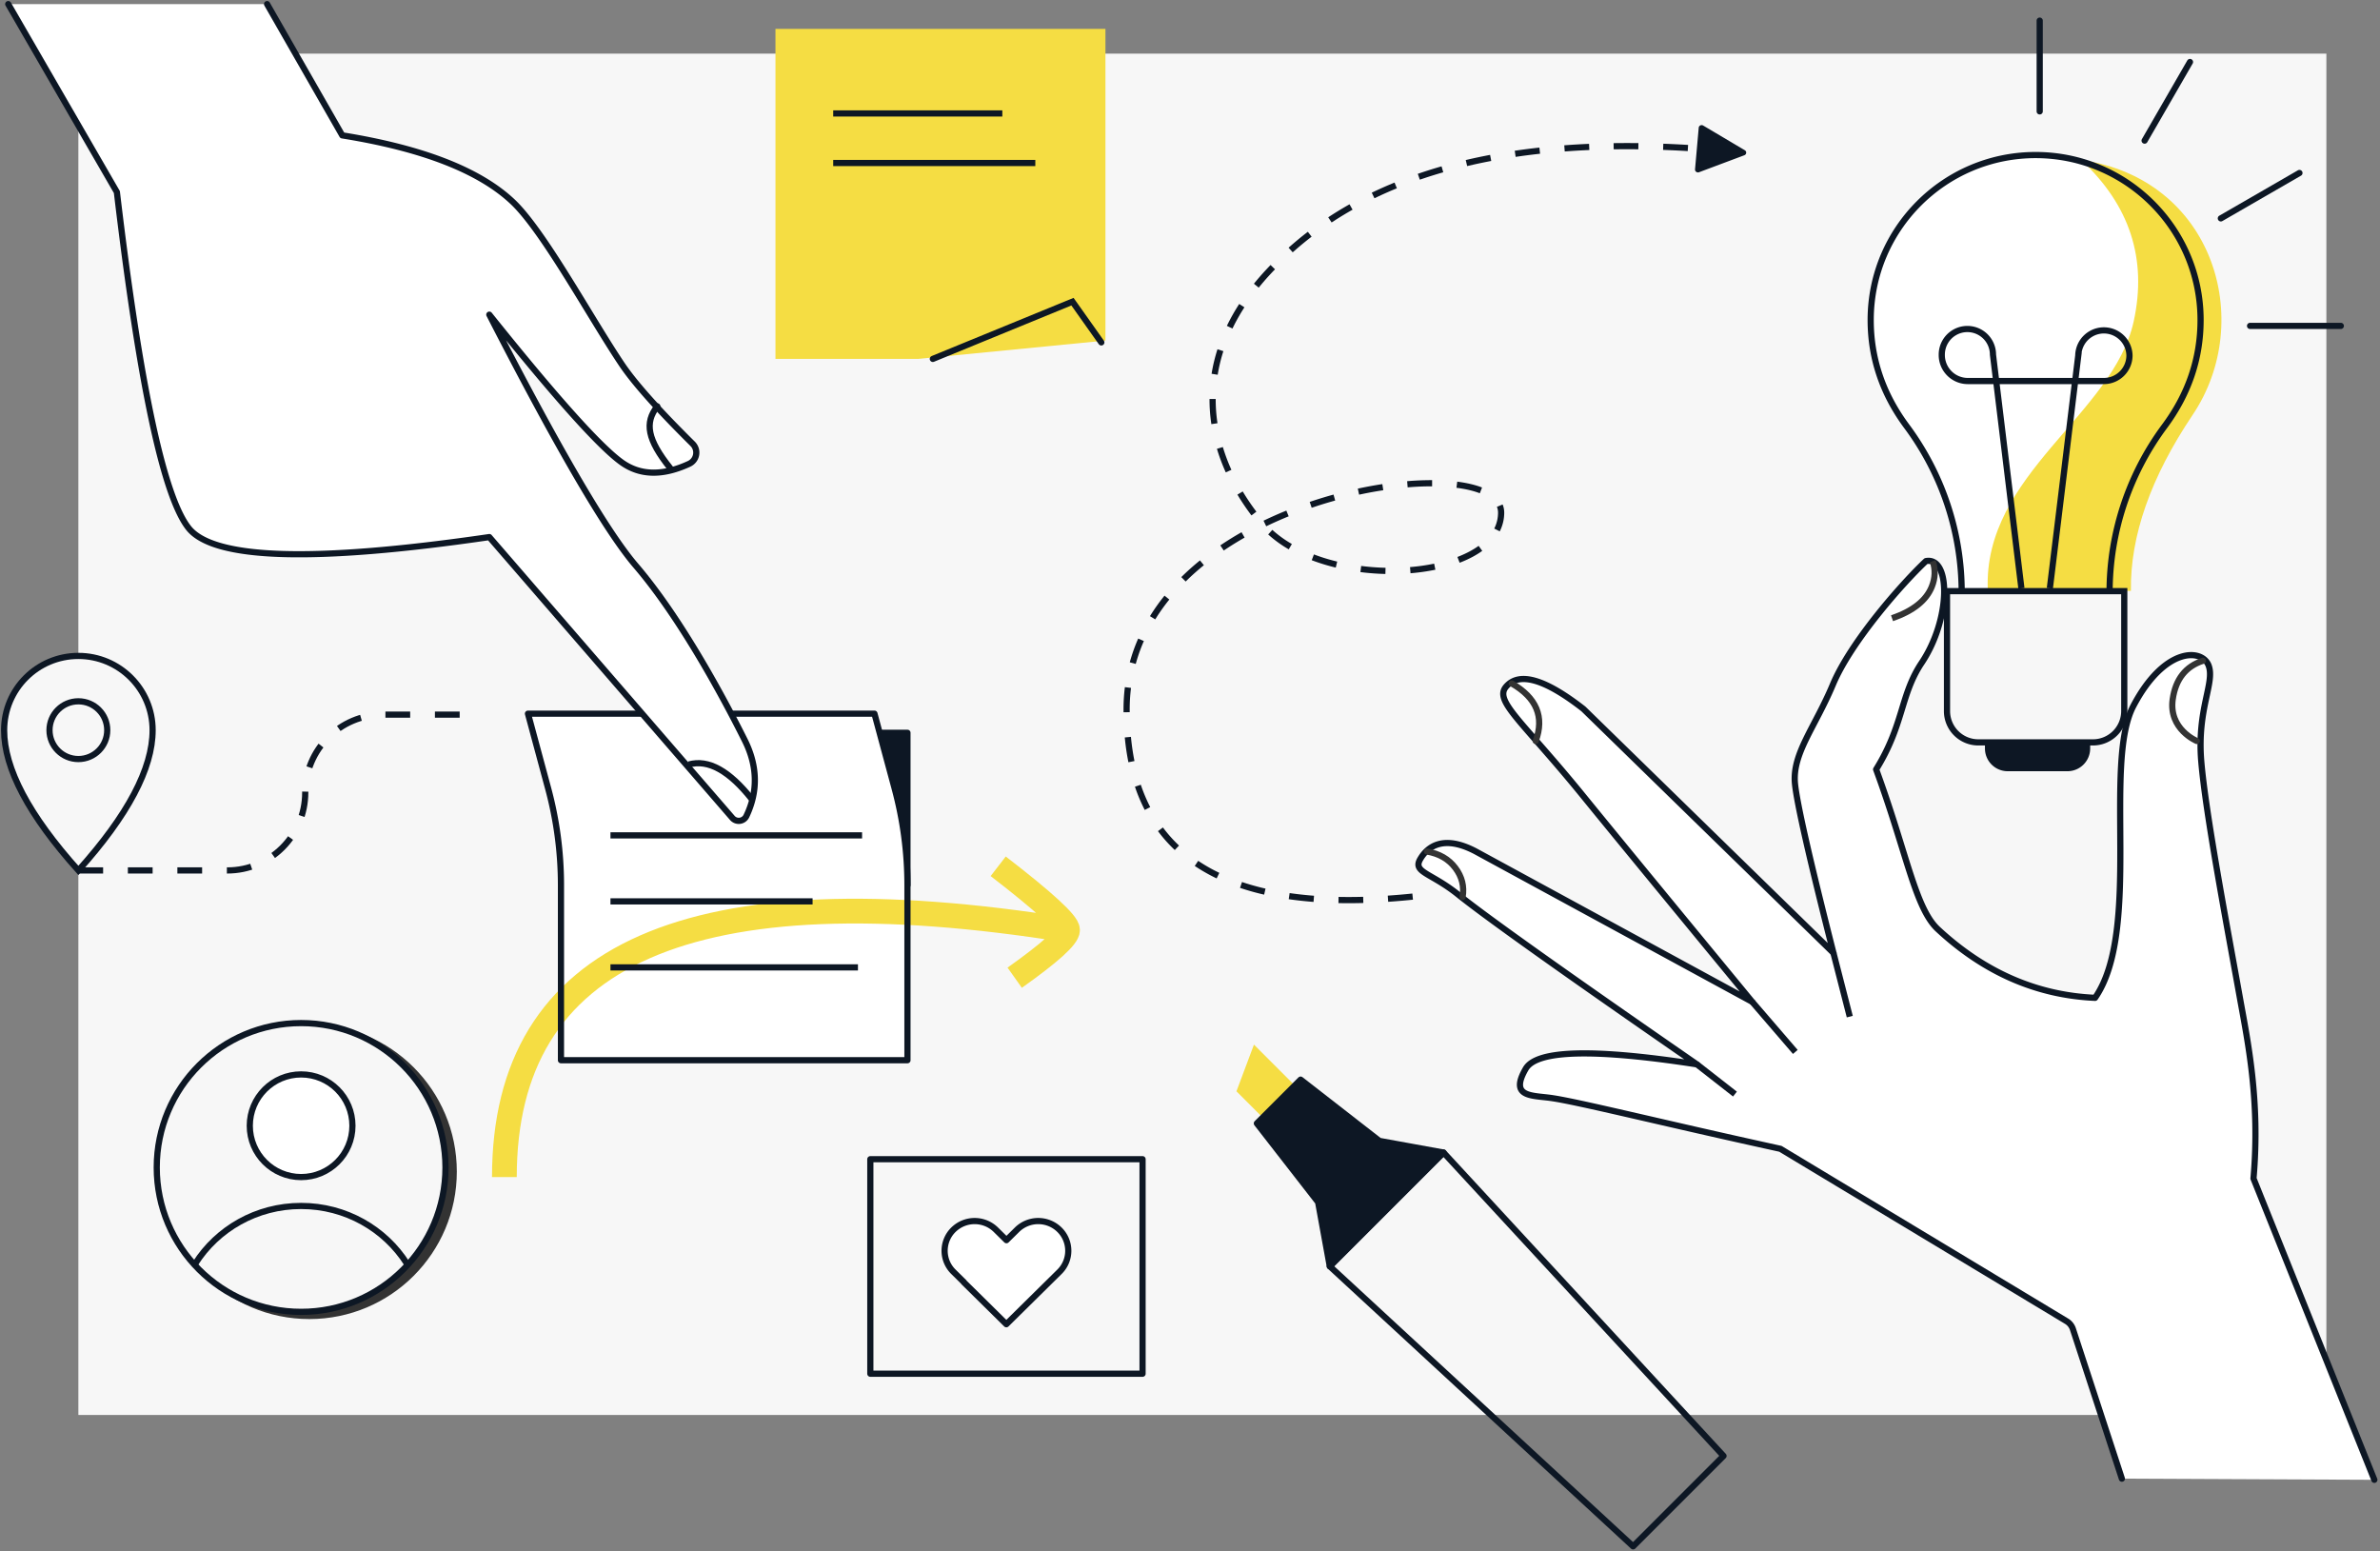 <svg xmlns="http://www.w3.org/2000/svg" width="577" height="376" viewBox="0 0 577 376">
  <rect x="0" y="0" width="577" height="376" fill="#808080" stroke="none"/>
  <g fill="none" fill-rule="evenodd" transform="translate(1 1)">
    <path fill="#F7F7F7" d="M18 12h545v330H18z"/>
    <path fill="#0D1724" stroke="#0D1724" stroke-linejoin="round" stroke-width="1.5" d="M219 213.573c0-7.92-1.045-15.806-3.11-23.452l-3.641-13.491H219z"/>
    <path fill="#FFF" d="M127 172h84l4.89 18.12a89.96 89.96 0 0 1 3.11 23.453V256h-84v-42.427c0-7.92-1.045-15.806-3.11-23.452L127 172z"/>
    <path stroke="#F5DD43" stroke-width="6" d="M241 208.994c11.208 8.642 16.813 13.79 16.813 15.444 0 1.654-4.271 5.51-12.813 11.567m12.578-11.567c-90.864-14.508-136.297 5.457-136.297 59.895"/>
    <path stroke="#0D1724" stroke-linejoin="round" stroke-width="1.5" d="M127 172h84l4.89 18.12a89.96 89.96 0 0 1 3.11 23.453V256h-84v-42.427c0-7.92-1.045-15.806-3.11-23.452L127 172z"/>
    <path fill="#FFF" stroke="#0D1724" stroke-linecap="round" stroke-linejoin="round" stroke-width="1.5" d="m574.628 357.714-29.3-73.036c1.664-18.843-1.434-33.442-3.293-43.796-3.125-17.41-8.319-44.712-9.372-57.38-1.052-12.668 3.35-18.963 1.795-23.158-1.554-4.195-10.714-4.568-18.263 9.814-7.392 14.085 2.093 54.36-9.273 70.724-14.145-.625-26.848-6.17-38.111-16.631-5.524-5.132-7.551-18.573-14.97-38.74 6.73-10.82 5.848-18.073 11.043-25.84 7.092-10.602 7.092-25.787 1.046-24.66-5.618 5.272-18.159 19.426-22.572 29.933-4.414 10.507-9.936 16.823-9.18 24.12.503 4.864 3.608 18.507 9.315 40.93l-60.62-59.147c-9.307-7.261-15.546-9.067-18.717-5.419-3.023 3.477 3.757 8.186 18.654 26.507 6.608 8.127 20.269 24.764 40.982 49.91l-67.058-36.475c-7.698-4.043-11.6-1.256-13.429 1.91-1.847 3.2 2.61 3.26 9.228 8.58 6.815 5.475 26.102 19.19 57.862 41.145-25.025-3.866-38.861-3.506-41.51 1.081-3.972 6.881 1.37 6.413 6.065 7.06 6.519.897 26.814 6.009 55.69 12.336l69.332 41.76a3.51 3.51 0 0 1 1.576 1.942l11.873 36.248"/>
    <path stroke="#0D1724" stroke-width="1.5" d="m443.493 229.994 3.962 15.445m-23.662-3.594 10.459 12.15m-23.858 3.01 9.223 7.204"/>
    <path stroke="#333" stroke-linecap="round" stroke-width="1.5" d="M533.08 159.174c-4.185 1.352-6.63 4.458-7.332 9.317-1.053 7.288 5.834 10.125 5.834 10.125"/>
    <path stroke="#333" stroke-width="1.5" d="M467.566 135.033c.686 1.994.619 4.037-.203 6.13-1.324 3.372-4.546 5.941-9.665 7.707"/>
    <path stroke="#333" stroke-linecap="round" stroke-width="1.5" d="M371.315 178.616c2.142-5.82.208-10.465-5.801-13.935m-20.569 40.731c2.975.51 5.269 1.835 6.88 3.972 1.612 2.138 2.202 4.486 1.77 7.045"/>
    <path fill="#FFF" stroke="#0D1724" stroke-linecap="round" stroke-linejoin="round" stroke-width="1.5" d="m63.754 0 18.22 31.814c19.47 3.127 33.236 8.49 41.302 16.088 7.519 7.084 18.915 28.18 26.501 39.45 3.04 4.515 8.754 10.925 17.143 19.228a3 3 0 0 1-.855 4.856c-6.403 2.953-11.833 2.848-16.288-.314-5.302-3.762-16.017-15.711-32.147-35.846 16.552 32.253 28.396 52.54 35.53 60.86 10.703 12.48 20.992 31.497 26.387 42.29 3.128 6.26 3.265 12.388.409 18.387a2.057 2.057 0 0 1-3.41.462l-58.916-68.082c-42.54 6.207-66.845 5.471-72.914-2.207-6.07-7.678-11.862-34.82-17.38-81.427L1 0"/>
    <path stroke="#0D1724" stroke-linecap="round" stroke-width="1.5" d="M158.352 97.5c-3.149 3.995-2.399 8.065 3.148 15"/>
    <path stroke="#0D1724" stroke-width="1.5" d="M166 184.318c4.717-1.329 9.831 1.504 15.344 8.5"/>
    <path fill="#FFF" d="M492.512 36.584c22.085 0 39.988 17.903 39.988 39.988 0 9.338-2.912 17.927-8.736 25.769a67.564 67.564 0 0 0-13.326 40.287v19.437h-35.852v-19.436a67.567 67.567 0 0 0-13.326-40.288c-5.825-7.842-8.737-16.431-8.737-25.769 0-22.085 17.904-39.988 39.989-39.988z"/>
    <path fill="#F5DD43" d="M503.56 37.782c11.775 10.958 16.02 23.978 12.74 39.062-4.921 22.628-36.507 37.105-35.388 65.051l34.7.337c-.195-13.303 4.796-27.528 14.975-42.675 15.268-22.72 5.114-57.186-27.025-61.775z"/>
    <path stroke="#0D1724" stroke-width="1.5" d="M492.512 36.584c22.085 0 39.988 17.903 39.988 39.988 0 9.338-2.912 17.927-8.736 25.769a67.564 67.564 0 0 0-13.326 40.287v19.437h-35.852v-19.436a67.567 67.567 0 0 0-13.326-40.288c-5.825-7.842-8.737-16.431-8.737-25.769 0-22.085 17.904-39.988 39.989-39.988z"/>
    <path fill="#F7F7F7" stroke="#0D1724" stroke-width="1.5" d="M471.024 142.3H514v29.072a7.584 7.584 0 0 1-7.584 7.584h-27.808a7.583 7.583 0 0 1-7.584-7.584V142.3z"/>
    <path stroke="#0D1724" stroke-width="1.5" d="m495.959 141.61 6.894-56.451a6.207 6.207 0 0 1 12.411 0 6.206 6.206 0 0 1-6.205 6.205h-32.996a6.304 6.304 0 0 1-6.303-6.304v-.1a6.205 6.205 0 0 1 12.41.001l6.894 56.65"/>
    <path fill="#0D1724" d="M480.225 179.056h25.51v1.38a5.516 5.516 0 0 1-5.515 5.515h-14.48a5.517 5.517 0 0 1-5.516-5.516v-1.379z"/>
    <path fill="#F5DD43" d="m298.76 263.538 4.243-11.314 9.9 9.9-7.779 7.778z"/>
    <path stroke="#0D1724" stroke-linejoin="round" stroke-width="1.5" d="m321.388 305.964 27.577-27.577 67.882 73.54-21.92 21.92z"/>
    <path fill="#0D1724" stroke="#0D1724" stroke-linejoin="round" stroke-width="1.5" d="m303.71 271.316 10.607-10.606 19.091 14.849 15.557 2.828-27.577 27.577-2.829-15.556-14.85-19.092z"/>
    <path fill="#F5DD43" d="M187 6h80v75.556L221.618 86H187z"/>
    <path stroke="#0D1724" stroke-linecap="round" stroke-width="1.5" d="m225.156 86 33.85-13.873L266 82"/>
    <path stroke="#0D1724" stroke-width="1.5" d="M201 26.5h41m-41 12.012h49"/>
    <g stroke-width="1.5" transform="translate(37 247)">
      <circle cx="37" cy="36" r="35" fill="#333" stroke="#333"/>
      <circle cx="35" cy="35" r="35" fill="#F7F7F7" stroke="#0D1724"/>
      <circle cx="35" cy="24.889" r="12.444" fill="#FFF" stroke="#0D1724"/>
      <path stroke="#0D1724" d="M60.667 58.333c-5.332-8.405-14.835-14-25.67-14-10.831 0-20.331 5.591-25.664 13.991"/>
    </g>
    <path stroke="#0D1724" stroke-linecap="round" stroke-linejoin="round" stroke-width="1.5" d="M210 280h66v52h-66z"/>
    <path fill="#0D1724" fill-rule="nonzero" d="m329.484 216.392.04 1.499c-1.653.045-3.272.06-4.855.043l-1.18-.018.03-1.5c1.932.04 3.921.03 5.965-.024zm-17.83-.903c1.583.229 3.216.416 4.898.563l1.015.083-.114 1.495a91.323 91.323 0 0 1-5.041-.522l-.973-.135.214-1.484zm29.748.11.153 1.492c-1.638.168-3.247.31-4.827.429l-1.18.083-.101-1.496c1.94-.131 3.925-.3 5.955-.508zm-41.295-2.793c1.552.523 3.17.99 4.855 1.4l.849.2-.336 1.463a61.655 61.655 0 0 1-5.045-1.378l-.802-.264.48-1.421zm-10.619-5.136a40.546 40.546 0 0 0 4.443 2.581l.679.332-.649 1.353a42.937 42.937 0 0 1-4.684-2.61l-.625-.411.836-1.245zm-8.552-8.089a33.933 33.933 0 0 0 3.374 3.873l.53.512-1.03 1.09a35.383 35.383 0 0 1-3.61-3.968l-.466-.61 1.202-.897zm-5.364-10.355a39.697 39.697 0 0 0 1.965 4.78l.325.644-1.334.688a40.775 40.775 0 0 1-2.12-4.893l-.257-.738 1.42-.481zm-2.39-11.603c.166 1.744.4 3.428.7 5.052l.157.808-1.47.296a57.372 57.372 0 0 1-.79-5.126l-.09-.888 1.494-.142zm-1.472-12.056 1.489.184a42.982 42.982 0 0 0-.318 5.25v.32l.002.32-1.5.013-.002-.653c0-1.845.11-3.656.33-5.434zm3.232-11.778 1.374.603a40.483 40.483 0 0 0-1.738 4.739l-.232.81-1.446-.398a41.943 41.943 0 0 1 2.042-5.754zm6.379-10.4 1.167.942a46.94 46.94 0 0 0-2.973 4.112l-.444.706-1.277-.787a48.045 48.045 0 0 1 3.527-4.973zm8.6-8.542.944 1.166a60.367 60.367 0 0 0-3.721 3.271l-.698.679-1.055-1.067a61.582 61.582 0 0 1 4.53-4.049zm39.08 1.344a58 58 0 0 0 4.919.412l.987.032-.036 1.5a59.706 59.706 0 0 1-5.056-.337l-1.004-.12.19-1.487zm17.689-.555.304 1.469c-1.646.34-3.368.6-5.14.776l-.89.08-.123-1.495a48.644 48.644 0 0 0 5.849-.83zm-29.146-2.24a45.567 45.567 0 0 0 4.805 1.525l.838.21-.35 1.458a48.48 48.48 0 0 1-5.03-1.496l-.797-.295.534-1.402zm39.934-2.076.876 1.218c-1.415 1.018-3.083 1.912-4.966 2.673l-.52.204-.536-1.4c1.982-.76 3.713-1.664 5.146-2.695zm-57.48-3.307.742 1.303a78.786 78.786 0 0 0-4.074 2.483l-.98.65-.838-1.244a78.94 78.94 0 0 1 5.15-3.192zm7.465-.568a27.278 27.278 0 0 0 4.15 3.079l.582.346-.752 1.297a29.584 29.584 0 0 1-4.493-3.173l-.496-.438 1.009-1.11zm55.83-6.156c.251.607.382 1.25.387 1.93a10 10 0 0 1-.924 4.255l-.16.33-1.338-.677a8.489 8.489 0 0 0 .922-3.902 3.598 3.598 0 0 0-.191-1.144l-.082-.216 1.385-.576zm-52.435 1.482.564 1.39a95.48 95.48 0 0 0-4.373 1.905l-1.069.506-.65-1.352a96.063 96.063 0 0 1 5.528-2.449zm-10.577-4.64a55.515 55.515 0 0 0 2.721 4.105l.594.802-1.197.903a57.4 57.4 0 0 1-2.88-4.183l-.524-.856 1.286-.771zm22.016.76.4 1.445a103.5 103.5 0 0 0-4.564 1.374l-1.13.376-.482-1.421c1.908-.647 3.837-1.24 5.776-1.775zm11.833-2.539.225 1.483a98.31 98.31 0 0 0-4.676.83l-1.182.247-.315-1.467c2.001-.43 3.99-.795 5.948-1.093zm18.16-.595c2.144.274 4.034.7 5.624 1.27l.391.146-.54 1.4c-1.428-.552-3.164-.976-5.161-1.26l-.505-.068.19-1.488zm-6.09-.367-.004 1.5c-1.611-.005-3.3.055-5.05.18l-.88.067-.123-1.495a71.117 71.117 0 0 1 6.057-.252zm-50.736-8.025a44.694 44.694 0 0 0 1.73 4.744l.343.782-1.368.615a47.007 47.007 0 0 1-1.884-4.885l-.257-.823 1.436-.433zm-3.232-11.644 1.5.006c-.006 1.679.1 3.357.315 5.032l.116.836-1.483.223a40.139 40.139 0 0 1-.448-6.097zm1.932-12.059 1.428.46a39.043 39.043 0 0 0-1.255 5.004l-.122.718-1.481-.24c.32-1.99.797-3.972 1.43-5.942zm5.269-10.979 1.26.814a48.245 48.245 0 0 0-2.535 4.406l-.367.74-1.35-.653a49.422 49.422 0 0 1 2.992-5.307zm7.598-9.446 1.078 1.043c-.308.32-.613.64-.924.972a64.397 64.397 0 0 0-2.451 2.772l-.574.7-1.167-.944a65.425 65.425 0 0 1 3.097-3.553c.316-.339.627-.665.941-.99zm9.04-8.052.913 1.19a80.813 80.813 0 0 0-3.691 3.006l-.892.782-.998-1.12a82.65 82.65 0 0 1 4.668-3.858zm10.103-6.662.738 1.306a87.11 87.11 0 0 0-4.086 2.455l-.992.644-.825-1.253a88.598 88.598 0 0 1 5.165-3.152zm10.916-5.267.567 1.388a98.329 98.329 0 0 0-4.375 1.912l-1.066.505-.65-1.351a98.506 98.506 0 0 1 5.524-2.454zm11.398-3.933.414 1.442c-1.55.444-3.071.915-4.567 1.412l-1.117.378-.489-1.418a114.363 114.363 0 0 1 5.76-1.814zm63.021-9.99.097.003c.111.01.218.044.313.1l10.08 5.977a.673.673 0 0 1-.108 1.222l-10.974 4.112a.732.732 0 0 1-.93-.39.687.687 0 0 1-.048-.313l.894-10.088c.033-.377.38-.655.773-.62zm-51.255 7.212.279 1.474a135.06 135.06 0 0 0-4.4.906l-1.44.33-.343-1.46c1.93-.454 3.899-.871 5.904-1.25zm11.956-1.769.164 1.491c-1.506.165-2.994.348-4.462.55l-1.463.209-.218-1.484c1.96-.289 3.953-.544 5.98-.766zm12.04-.907.065 1.498c-1.513.066-3.01.148-4.49.247l-1.475.104-.112-1.496c1.975-.147 3.979-.265 6.012-.353zm18-.03c1.484.054 2.982.122 4.493.204l1.516.086-.09 1.498c-1.511-.09-3.01-.168-4.494-.23l-1.48-.06.054-1.499zm-7.555-.162 1.52.013-.018 1.5a233.279 233.279 0 0 0-4.5-.01l-1.48.017-.021-1.5c1.485-.022 2.985-.028 4.5-.02z"/>
    <path fill="#FFF" stroke="#0D1724" stroke-linecap="round" stroke-linejoin="round" stroke-width="1.5" d="M493.5 26V4m51 74h22m-29.083-26.067 19.053-11m-37.537-7.85 11-19.053M240.448 297.107l2.551 2.518 2.553-2.518a7.343 7.343 0 0 1 10.12-.184l.192.184h0l.068.068a7.147 7.147 0 0 1-.068 10.107h0L242.974 320l-10.312-10.175.025-.026-2.551-2.517a7.147 7.147 0 0 1-.068-10.107l.068-.068h0a7.342 7.342 0 0 1 10.312 0z"/>
    <path stroke="#0D1724" stroke-width="1.5" d="M147 201.5h61m-61 32h60m-60-16h49"/>
    <path fill="#F7F7F7" stroke="#0D1724" stroke-width="1.5" d="M18 210c12-13.373 18-24.706 18-34 0-9.941-8.059-18-18-18s-18 8.059-18 18c0 9.294 6 20.627 18 34z"/>
    <circle cx="18" cy="176" r="7" fill="#F7F7F7" stroke="#0D1724" stroke-width="1.5"/>
    <path stroke="#0D1724" stroke-dasharray="6" stroke-linejoin="round" stroke-width="1.5" d="M18 210h36.116C64.546 210 73 201.546 73 191.116c0-10.429 8.454-18.883 18.884-18.883h22.093"/>
  </g>
</svg>
